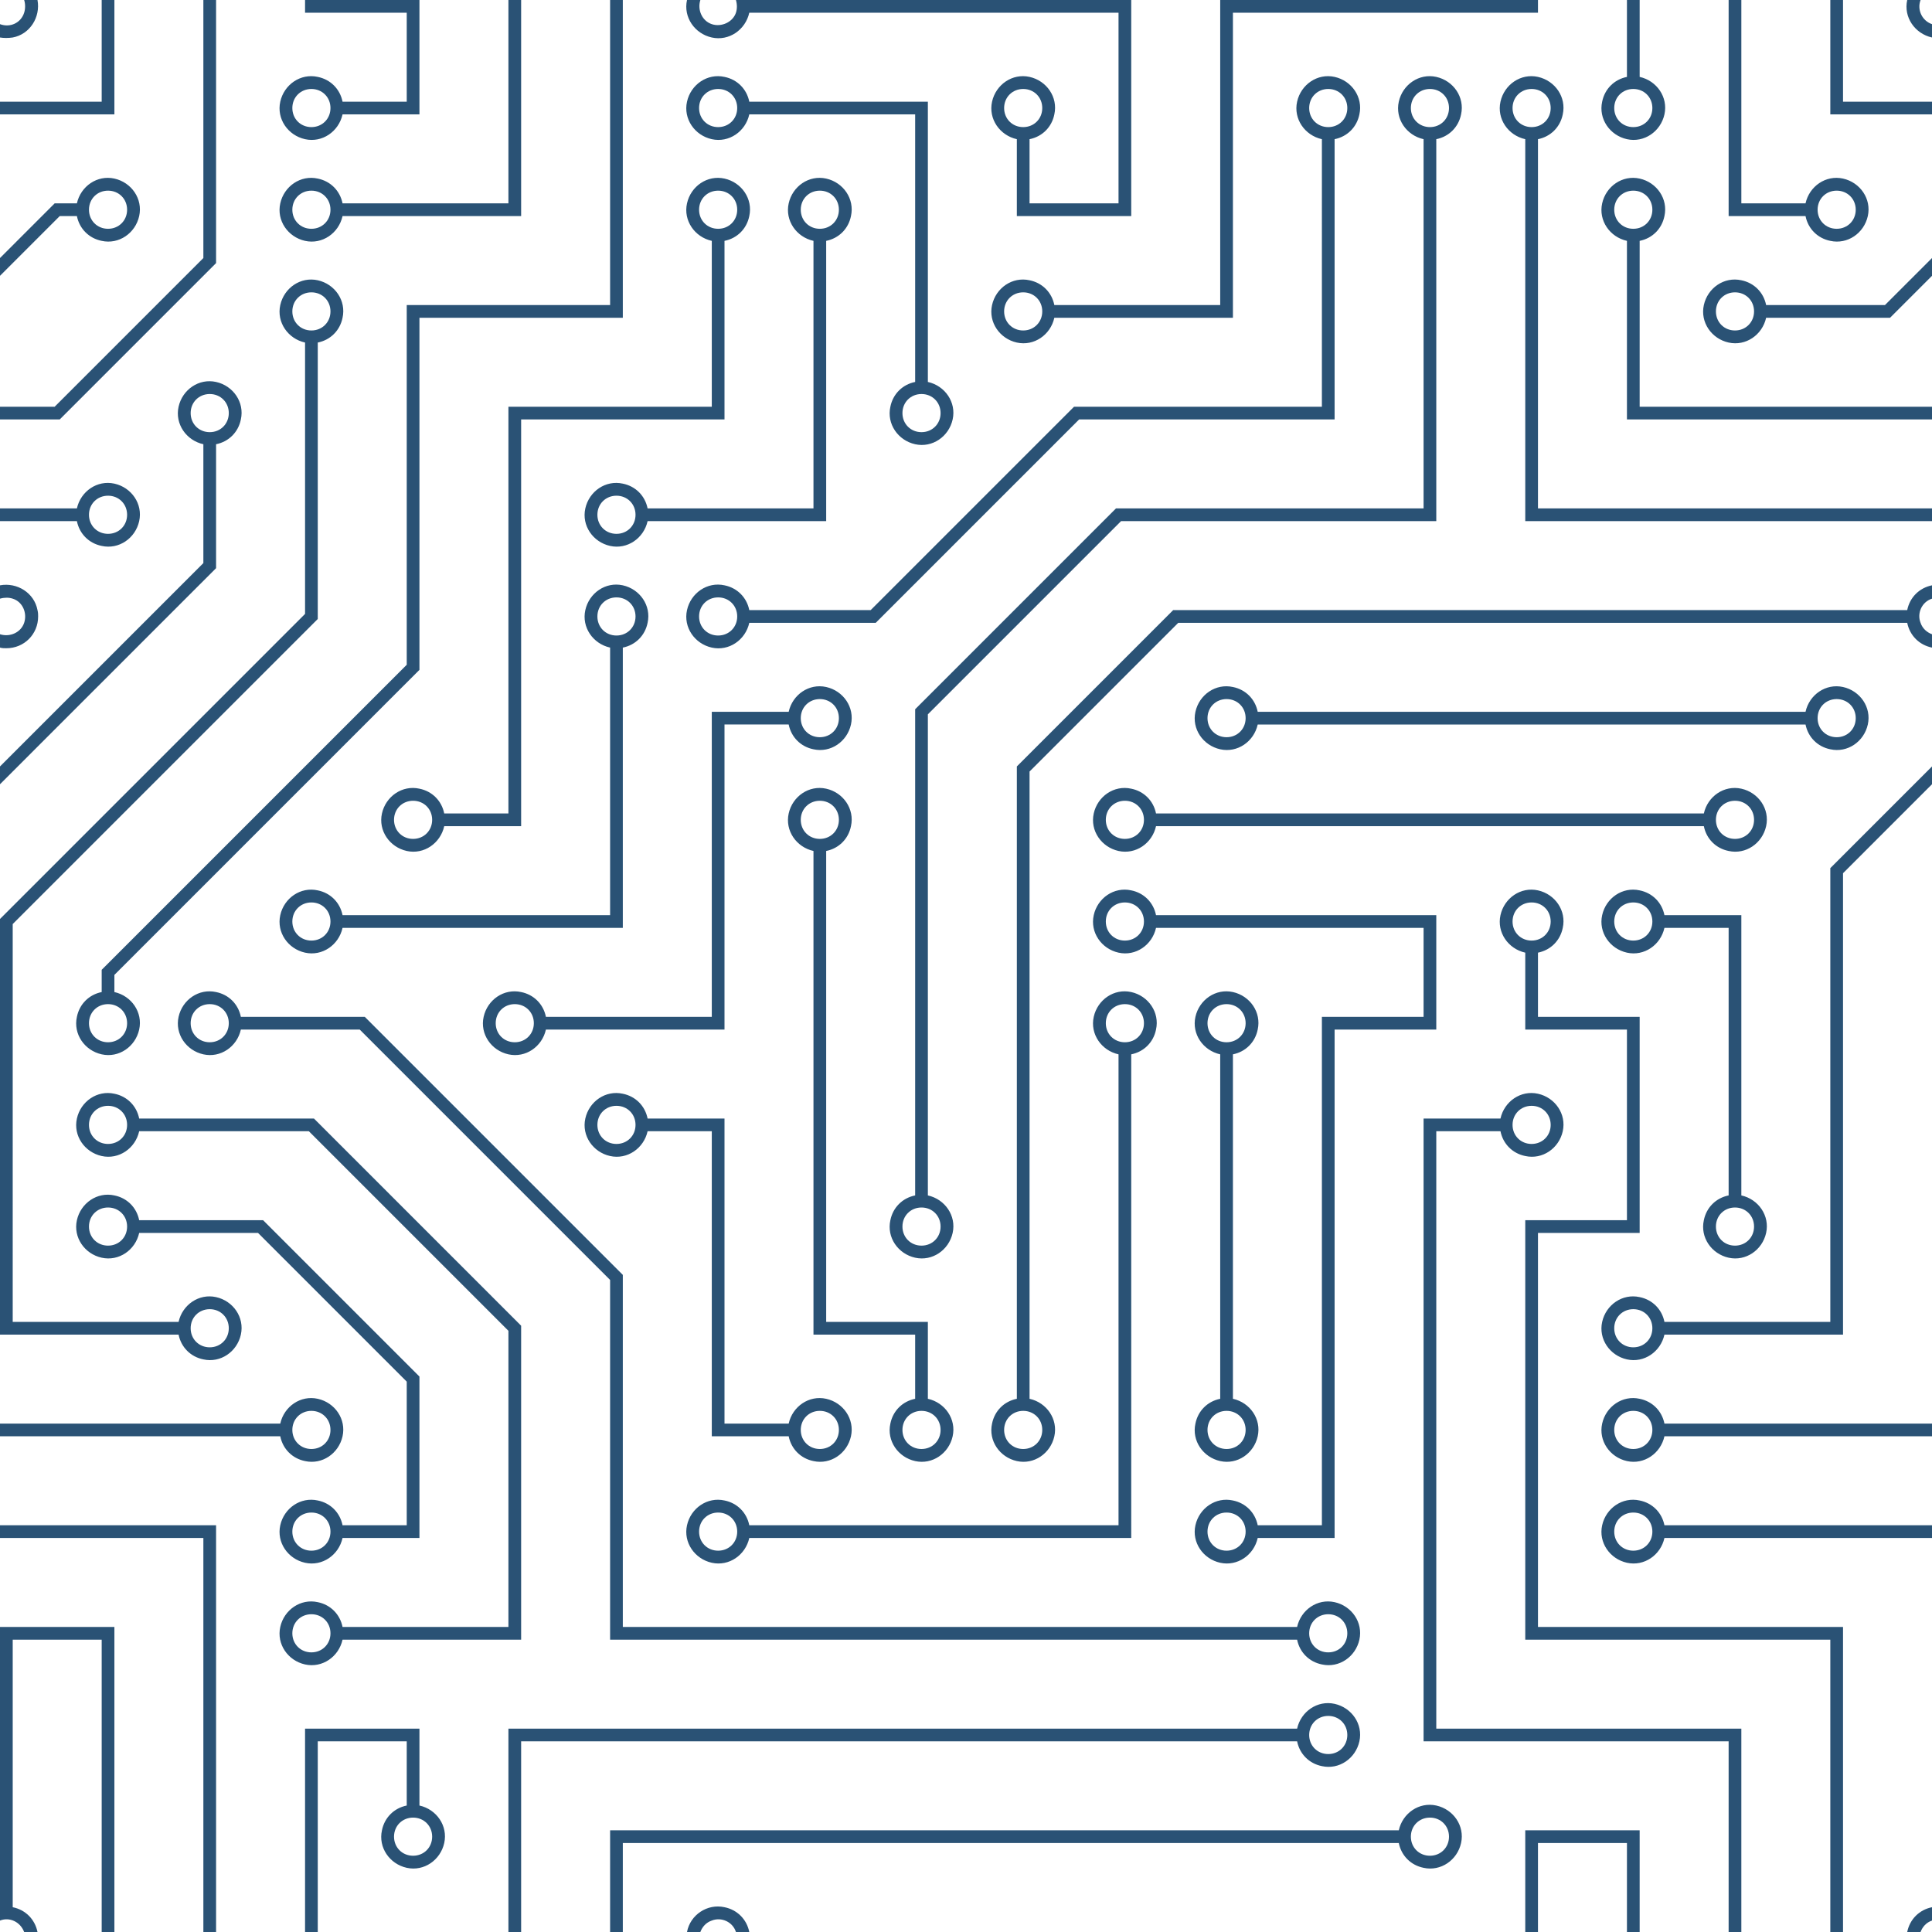 <?xml version="1.0" encoding="utf-8"?>
<!-- Generator: Adobe Illustrator 21.0.0, SVG Export Plug-In . SVG Version: 6.00 Build 0)  -->
<svg version="1.1" id="圖層_1" xmlns="http://www.w3.org/2000/svg" xmlns:xlink="http://www.w3.org/1999/xlink" x="0px" y="0px"
	 viewBox="0 0 304 304" style="enable-background:new 0 0 304 304;" xml:space="preserve">
<style type="text/css">
	.st0{fill:#2A5275;}
</style>
<path class="st0" d="M44.1,224c0.6-2.7,3.2-4.5,5.9-3.9s4.5,3.2,3.9,5.9s-3.2,4.5-5.9,3.9c-2-0.4-3.5-1.9-3.9-3.9H0v-2H44.1z
	 M204.1,272c0.6-2.7,3.2-4.5,5.9-3.9s4.5,3.2,3.9,5.9c-0.6,2.7-3.2,4.5-5.9,3.9c-2-0.4-3.5-1.9-3.9-3.9H82v-2H204.1z M261.9,226
	c-0.6,2.7-3.2,4.5-5.9,3.9c-2.7-0.6-4.5-3.2-3.9-5.9s3.2-4.5,5.9-3.9c2,0.4,3.5,1.9,3.9,3.9H304v2H261.9z M261.9,242
	c-0.6,2.7-3.2,4.5-5.9,3.9c-2.7-0.6-4.5-3.2-3.9-5.9s3.2-4.5,5.9-3.9c2,0.4,3.5,1.9,3.9,3.9H304v2H261.9z M268.1,128
	c0.6-2.7,3.2-4.5,5.9-3.9s4.5,3.2,3.9,5.9c-0.6,2.7-3.2,4.5-5.9,3.9c-2-0.4-3.5-1.9-3.9-3.9h-86.2c-0.6,2.7-3.2,4.5-5.9,3.9
	s-4.5-3.2-3.9-5.9c0.6-2.7,3.2-4.5,5.9-3.9c2,0.4,3.5,1.9,3.9,3.9C181.9,128,268.1,128,268.1,128z M12.1,80c0.6-2.7,3.2-4.5,5.9-3.9
	s4.5,3.2,3.9,5.9c-0.6,2.7-3.2,4.5-5.9,3.9c-2-0.4-3.5-1.9-3.9-3.9H0v-2H12.1z M197.9,114c-0.6,2.7-3.2,4.5-5.9,3.9
	s-4.5-3.2-3.9-5.9c0.6-2.7,3.2-4.5,5.9-3.9c2,0.4,3.5,1.9,3.9,3.9h86.2c0.6-2.7,3.2-4.5,5.9-3.9s4.5,3.2,3.9,5.9
	c-0.6,2.7-3.2,4.5-5.9,3.9c-2-0.4-3.5-1.9-3.9-3.9H197.9z M258,12.1c2.7,0.6,4.5,3.2,3.9,5.9s-3.2,4.5-5.9,3.9
	c-2.7-0.6-4.5-3.2-3.9-5.9c0.4-2,1.9-3.5,3.9-3.9V0h2V12.1z M194,220.1c2.7,0.6,4.5,3.2,3.9,5.9s-3.2,4.5-5.9,3.9s-4.5-3.2-3.9-5.9
	c0.4-2,1.9-3.5,3.9-3.9v-54.2c-2.7-0.6-4.5-3.2-3.9-5.9s3.2-4.5,5.9-3.9s4.5,3.2,3.9,5.9c-0.4,2-1.9,3.5-3.9,3.9V220.1z M242,21.9
	V80h62v2h-64V21.9c-2.7-0.6-4.5-3.2-3.9-5.9s3.2-4.5,5.9-3.9s4.5,3.2,3.9,5.9C245.5,20,244,21.5,242,21.9z M258,37.9V64h46v2h-48
	V37.9c-2.7-0.6-4.5-3.2-3.9-5.9s3.2-4.5,5.9-3.9c2.7,0.6,4.5,3.2,3.9,5.9C261.5,36,260,37.5,258,37.9z M130,133.9V208h16v12.1
	c2.7,0.6,4.5,3.2,3.9,5.9s-3.2,4.5-5.9,3.9s-4.5-3.2-3.9-5.9c0.4-2,1.9-3.5,3.9-3.9V210h-16v-76.1c-2.7-0.6-4.5-3.2-3.9-5.9
	c0.6-2.7,3.2-4.5,5.9-3.9c2.7,0.6,4.5,3.2,3.9,5.9C133.5,132,132,133.5,130,133.9L130,133.9z M124.1,112c0.6-2.7,3.2-4.5,5.9-3.9
	c2.7,0.6,4.5,3.2,3.9,5.9c-0.6,2.7-3.2,4.5-5.9,3.9c-2-0.4-3.5-1.9-3.9-3.9H114v48H85.9c-0.6,2.7-3.2,4.5-5.9,3.9
	c-2.7-0.6-4.5-3.2-3.9-5.9s3.2-4.5,5.9-3.9c2,0.4,3.5,1.9,3.9,3.9H112v-48H124.1z M117.9,242c-0.6,2.7-3.2,4.5-5.9,3.9
	c-2.7-0.6-4.5-3.2-3.9-5.9s3.2-4.5,5.9-3.9c2,0.4,3.5,1.9,3.9,3.9H176v-74.1c-2.7-0.6-4.5-3.2-3.9-5.9s3.2-4.5,5.9-3.9
	s4.5,3.2,3.9,5.9c-0.4,2-1.9,3.5-3.9,3.9V242H117.9z M101.9,178c-0.6,2.7-3.2,4.5-5.9,3.9c-2.7-0.6-4.5-3.2-3.9-5.9s3.2-4.5,5.9-3.9
	c2,0.4,3.5,1.9,3.9,3.9H114v48h10.1c0.6-2.7,3.2-4.5,5.9-3.9c2.7,0.6,4.5,3.2,3.9,5.9s-3.2,4.5-5.9,3.9c-2-0.4-3.5-1.9-3.9-3.9H112
	v-48H101.9z M66,284.1c2.7,0.6,4.5,3.2,3.9,5.9s-3.2,4.5-5.9,3.9c-2.7-0.6-4.5-3.2-3.9-5.9c0.4-2,1.9-3.5,3.9-3.9V274H50v30h-2v-32
	h18V284.1z M236.1,176c0.6-2.7,3.2-4.5,5.9-3.9s4.5,3.2,3.9,5.9s-3.2,4.5-5.9,3.9c-2-0.4-3.5-1.9-3.9-3.9H226v94h48v32h-2v-30h-48
	v-98H236.1z M261.9,146c-0.6,2.7-3.2,4.5-5.9,3.9c-2.7-0.6-4.5-3.2-3.9-5.9s3.2-4.5,5.9-3.9c2,0.4,3.5,1.9,3.9,3.9H274v44.1
	c2.7,0.6,4.5,3.2,3.9,5.9s-3.2,4.5-5.9,3.9c-2.7-0.6-4.5-3.2-3.9-5.9c0.4-2,1.9-3.5,3.9-3.9V146H261.9z M197.9,242
	c-0.6,2.7-3.2,4.5-5.9,3.9s-4.5-3.2-3.9-5.9s3.2-4.5,5.9-3.9c2,0.4,3.5,1.9,3.9,3.9H208v-80h16v-14h-42.1c-0.6,2.7-3.2,4.5-5.9,3.9
	s-4.5-3.2-3.9-5.9s3.2-4.5,5.9-3.9c2,0.4,3.5,1.9,3.9,3.9H226v18h-16v80H197.9z M284.1,32c0.6-2.7,3.2-4.5,5.9-3.9s4.5,3.2,3.9,5.9
	s-3.2,4.5-5.9,3.9c-2-0.4-3.5-1.9-3.9-3.9H272V0h2v32H284.1L284.1,32z M98,101.9V146H53.9c-0.6,2.7-3.2,4.5-5.9,3.9
	s-4.5-3.2-3.9-5.9s3.2-4.5,5.9-3.9c2,0.4,3.5,1.9,3.9,3.9H96v-42.1c-2.7-0.6-4.5-3.2-3.9-5.9s3.2-4.5,5.9-3.9s4.5,3.2,3.9,5.9
	C101.5,100,100,101.5,98,101.9z M53.9,34c-0.6,2.7-3.2,4.5-5.9,3.9s-4.5-3.2-3.9-5.9s3.2-4.5,5.9-3.9c2,0.4,3.5,1.9,3.9,3.9H80V0h2
	v34H53.9z M114,37.9V66H82v64H69.9c-0.6,2.7-3.2,4.5-5.9,3.9c-2.7-0.6-4.5-3.2-3.9-5.9c0.6-2.7,3.2-4.5,5.9-3.9
	c2,0.4,3.5,1.9,3.9,3.9H80V64h32V37.9c-2.7-0.6-4.5-3.2-3.9-5.9s3.2-4.5,5.9-3.9c2.7,0.6,4.5,3.2,3.9,5.9
	C117.5,36,116,37.5,114,37.9z M101.9,82c-0.6,2.7-3.2,4.5-5.9,3.9s-4.5-3.2-3.9-5.9s3.2-4.5,5.9-3.9c2,0.4,3.5,1.9,3.9,3.9H128V37.9
	c-2.7-0.6-4.5-3.2-3.9-5.9s3.2-4.5,5.9-3.9c2.7,0.6,4.5,3.2,3.9,5.9c-0.4,2-1.9,3.5-3.9,3.9V82H101.9z M117.9,18
	c-0.6,2.7-3.2,4.5-5.9,3.9s-4.5-3.2-3.9-5.9s3.2-4.5,5.9-3.9c2,0.4,3.5,1.9,3.9,3.9H146v44.1c2.7,0.6,4.5,3.2,3.9,5.9
	c-0.6,2.7-3.2,4.5-5.9,3.9s-4.5-3.2-3.9-5.9c0.4-2,1.9-3.5,3.9-3.9V18H117.9z M220.1,288c0.6-2.7,3.2-4.5,5.9-3.9s4.5,3.2,3.9,5.9
	c-0.6,2.7-3.2,4.5-5.9,3.9c-2-0.4-3.5-1.9-3.9-3.9H98v14h-2v-16H220.1z M242,149.9V160h16v34h-16v62h48v48h-2v-46h-48v-66h16v-30
	h-16v-12.1c-2.7-0.6-4.5-3.2-3.9-5.9s3.2-4.5,5.9-3.9s4.5,3.2,3.9,5.9C245.5,148,244,149.5,242,149.9z M53.9,18
	c-0.6,2.7-3.2,4.5-5.9,3.9s-4.5-3.2-3.9-5.9s3.2-4.5,5.9-3.9c2,0.4,3.5,1.9,3.9,3.9H64V2H48V0h18v18H53.9z M165.9,50
	c-0.6,2.7-3.2,4.5-5.9,3.9s-4.5-3.2-3.9-5.9s3.2-4.5,5.9-3.9c2,0.4,3.5,1.9,3.9,3.9H192V0h50v2h-48v48H165.9z M117.9,2
	c-0.6,2.7-3.2,4.5-5.9,3.9s-4.5-3.2-3.9-5.9h2.1c-0.5,1.6,0.3,3.3,1.8,3.8s3.3-0.3,3.8-1.8c0.2-0.6,0.2-1.3,0-2H178v34h-18V21.9
	c-2.7-0.6-4.5-3.2-3.9-5.9s3.2-4.5,5.9-3.9s4.5,3.2,3.9,5.9c-0.4,2-1.9,3.5-3.9,3.9V32h14V2H117.9z M117.9,98
	c-0.6,2.7-3.2,4.5-5.9,3.9s-4.5-3.2-3.9-5.9s3.2-4.5,5.9-3.9c2,0.4,3.5,1.9,3.9,3.9H137l32-32h39V21.9c-2.7-0.6-4.5-3.2-3.9-5.9
	s3.2-4.5,5.9-3.9s4.5,3.2,3.9,5.9c-0.4,2-1.9,3.5-3.9,3.9V66h-40.2l-32,32H117.9z M146,188.1c2.7,0.6,4.5,3.2,3.9,5.9
	s-3.2,4.5-5.9,3.9s-4.5-3.2-3.9-5.9c0.4-2,1.9-3.5,3.9-3.9v-76.5L175.6,80H224V21.9c-2.7-0.6-4.5-3.2-3.9-5.9s3.2-4.5,5.9-3.9
	s4.5,3.2,3.9,5.9c-0.4,2-1.9,3.5-3.9,3.9V82h-49.6L146,112.4V188.1z M162,220.1c2.7,0.6,4.5,3.2,3.9,5.9s-3.2,4.5-5.9,3.9
	s-4.5-3.2-3.9-5.9c0.4-2,1.9-3.5,3.9-3.9v-99.5L184.6,96h115.5c0.4-2,1.9-3.5,3.9-3.9v2.1c-1.6,0.5-2.4,2.3-1.8,3.8
	c0.3,0.9,1,1.5,1.8,1.8v2.1c-2-0.4-3.5-1.9-3.9-3.9H185.4L162,121.4V220.1z M18,156.1c2.7,0.6,4.5,3.2,3.9,5.9s-3.2,4.5-5.9,3.9
	s-4.5-3.2-3.9-5.9c0.4-2,1.9-3.5,3.9-3.9v-3.5l48-48V48h32V0h2v50H66v55.4l-48,48V156.1z M50,53.9v43.5l-48,48V208h26.1
	c0.6-2.7,3.2-4.5,5.9-3.9s4.5,3.2,3.9,5.9s-3.2,4.5-5.9,3.9c-2-0.4-3.5-1.9-3.9-3.9H0v-65.4l48-48V53.9c-2.7-0.6-4.5-3.2-3.9-5.9
	s3.2-4.5,5.9-3.9s4.5,3.2,3.9,5.9C53.5,52,52,53.5,50,53.9z M34,69.9v19.5l-34,34v-2.8l32-32V69.9c-2.7-0.6-4.5-3.2-3.9-5.9
	c0.6-2.7,3.2-4.5,5.9-3.9s4.5,3.2,3.9,5.9C37.5,68,36,69.5,34,69.9z M12.1,32c0.6-2.7,3.2-4.5,5.9-3.9s4.5,3.2,3.9,5.9
	s-3.2,4.5-5.9,3.9c-2-0.4-3.5-1.9-3.9-3.9H9.4L0,43.4v-2.8L8.6,32H12.1z M277.9,50c-0.6,2.7-3.2,4.5-5.9,3.9s-4.5-3.2-3.9-5.9
	s3.2-4.5,5.9-3.9c2,0.4,3.5,1.9,3.9,3.9h18.7l7.4-7.4v2.8l-6.6,6.6C297.4,50,277.9,50,277.9,50z M261.9,210
	c-0.6,2.7-3.2,4.5-5.9,3.9c-2.7-0.6-4.5-3.2-3.9-5.9s3.2-4.5,5.9-3.9c2,0.4,3.5,1.9,3.9,3.9H288v-71.4l16-16v2.8l-14,14V210H261.9z
	 M53.9,242c-0.6,2.7-3.2,4.5-5.9,3.9s-4.5-3.2-3.9-5.9s3.2-4.5,5.9-3.9c2,0.4,3.5,1.9,3.9,3.9H64v-22.6L40.6,194H21.9
	c-0.6,2.7-3.2,4.5-5.9,3.9s-4.5-3.2-3.9-5.9s3.2-4.5,5.9-3.9c2,0.4,3.5,1.9,3.9,3.9h19.5L66,216.6V242H53.9z M204.1,256
	c0.6-2.7,3.2-4.5,5.9-3.9s4.5,3.2,3.9,5.9c-0.6,2.7-3.2,4.5-5.9,3.9c-2-0.4-3.5-1.9-3.9-3.9H96v-56.6L56.6,162H37.9
	c-0.6,2.7-3.2,4.5-5.9,3.9s-4.5-3.2-3.9-5.9s3.2-4.5,5.9-3.9c2,0.4,3.5,1.9,3.9,3.9h19.5L98,200.6V256H204.1L204.1,256z M53.9,258
	c-0.6,2.7-3.2,4.5-5.9,3.9s-4.5-3.2-3.9-5.9s3.2-4.5,5.9-3.9c2,0.4,3.5,1.9,3.9,3.9H80v-46.6L48.6,178H21.9
	c-0.6,2.7-3.2,4.5-5.9,3.9s-4.5-3.2-3.9-5.9s3.2-4.5,5.9-3.9c2,0.4,3.5,1.9,3.9,3.9h27.5L82,208.6V258H53.9z M34,39.8v1.6L9.4,66H0
	v-2h8.6L32,40.6V0h2V39.8z M2,300.1c2,0.4,3.5,1.9,3.9,3.9H3.8c-0.6-1.6-2.3-2.4-3.8-1.8l0,0V256h18v48h-2v-46H2V300.1z M34,241v63
	h-2v-62H0v-2h34V241z M17,18H0v-2h16V0h2v18H17z M290,16h14v2h-16V0h2V16z M258,289v15h-2v-14h-14v14h-2v-16h18V289z M0,92.1
	c2.7-0.5,5.4,1.2,5.9,3.9C6,96.4,6,96.7,6,97c0,2.8-2.2,5-5,5c-0.3,0-0.7,0-1-0.1v-2.1c1.6,0.5,3.3-0.3,3.8-1.8S3.6,94.7,2,94.2
	c-0.6-0.2-1.3-0.2-2,0V92.1z M80,272h2v32h-2V272z M117.9,304h-2.1c-0.5-1.6-2.3-2.4-3.8-1.8c-0.9,0.3-1.5,1-1.8,1.8h-2.1
	c0.5-2.7,3.2-4.5,5.9-3.9C116,300.5,117.5,302,117.9,304z M5.9,0C6.4,2.7,4.7,5.4,2,5.9C1.3,6,0.6,6,0,5.9V3.8
	C1.6,4.4,3.3,3.6,3.8,2C4,1.4,4,0.6,3.8,0H5.9z M300.1,0h2.1c-0.6,1.6,0.3,3.3,1.8,3.8l0,0v2.1C301.3,5.3,299.5,2.7,300.1,0L300.1,0
	z M304,300.1v2.1c-0.9,0.3-1.5,1-1.8,1.8h-2.1C300.5,302,302,300.5,304,300.1z M97,100c1.7,0,3-1.3,3-3s-1.3-3-3-3s-3,1.3-3,3
	S95.3,100,97,100z M97,84c1.7,0,3-1.3,3-3s-1.3-3-3-3s-3,1.3-3,3S95.3,84,97,84z M113,100c1.7,0,3-1.3,3-3s-1.3-3-3-3s-3,1.3-3,3
	S111.3,100,113,100z M129,116c1.7,0,3-1.3,3-3s-1.3-3-3-3s-3,1.3-3,3S127.3,116,129,116z M129,132c1.7,0,3-1.3,3-3s-1.3-3-3-3
	s-3,1.3-3,3S127.3,132,129,132z M81,164c1.7,0,3-1.3,3-3s-1.3-3-3-3s-3,1.3-3,3S79.3,164,81,164z M97,180c1.7,0,3-1.3,3-3
	s-1.3-3-3-3s-3,1.3-3,3S95.3,180,97,180z M129,228c1.7,0,3-1.3,3-3s-1.3-3-3-3s-3,1.3-3,3S127.3,228,129,228z M113,244
	c1.7,0,3-1.3,3-3s-1.3-3-3-3s-3,1.3-3,3S111.3,244,113,244z M145,228c1.7,0,3-1.3,3-3s-1.3-3-3-3s-3,1.3-3,3S143.3,228,145,228z
	 M145,196c1.7,0,3-1.3,3-3s-1.3-3-3-3s-3,1.3-3,3S143.3,196,145,196z M161,228c1.7,0,3-1.3,3-3s-1.3-3-3-3s-3,1.3-3,3
	S159.3,228,161,228z M193,244c1.7,0,3-1.3,3-3s-1.3-3-3-3s-3,1.3-3,3S191.3,244,193,244z M193,228c1.7,0,3-1.3,3-3s-1.3-3-3-3
	s-3,1.3-3,3S191.3,228,193,228z M177,164c1.7,0,3-1.3,3-3s-1.3-3-3-3s-3,1.3-3,3S175.3,164,177,164z M193,164c1.7,0,3-1.3,3-3
	s-1.3-3-3-3s-3,1.3-3,3S191.3,164,193,164z M209,260c1.7,0,3-1.3,3-3s-1.3-3-3-3s-3,1.3-3,3C206,258.7,207.3,260,209,260z M209,276
	c1.7,0,3-1.3,3-3s-1.3-3-3-3s-3,1.3-3,3S207.3,276,209,276z M225,292c1.7,0,3-1.3,3-3s-1.3-3-3-3l0,0c-1.7,0-3,1.3-3,3
	S223.3,292,225,292z M241,148c1.7,0,3-1.3,3-3s-1.3-3-3-3s-3,1.3-3,3S239.3,148,241,148z M241,180c1.7,0,3-1.3,3-3s-1.3-3-3-3
	s-3,1.3-3,3S239.3,180,241,180z M257,148c1.7,0,3-1.3,3-3s-1.3-3-3-3s-3,1.3-3,3S255.3,148,257,148z M273,132c1.7,0,3-1.3,3-3
	s-1.3-3-3-3s-3,1.3-3,3S271.3,132,273,132z M177,132c1.7,0,3-1.3,3-3s-1.3-3-3-3s-3,1.3-3,3S175.3,132,177,132z M177,148
	c1.7,0,3-1.3,3-3s-1.3-3-3-3s-3,1.3-3,3S175.3,148,177,148z M193,116c1.7,0,3-1.3,3-3s-1.3-3-3-3s-3,1.3-3,3S191.3,116,193,116z
	 M289,116c1.7,0,3-1.3,3-3s-1.3-3-3-3s-3,1.3-3,3S287.3,116,289,116z M273,52c1.7,0,3-1.3,3-3s-1.3-3-3-3s-3,1.3-3,3
	S271.3,52,273,52z M289,36c1.7,0,3-1.3,3-3s-1.3-3-3-3s-3,1.3-3,3S287.3,36,289,36z M257,36c1.7,0,3-1.3,3-3s-1.3-3-3-3s-3,1.3-3,3
	S255.3,36,257,36z M257,20c1.7,0,3-1.3,3-3s-1.3-3-3-3s-3,1.3-3,3S255.3,20,257,20z M241,20c1.7,0,3-1.3,3-3s-1.3-3-3-3s-3,1.3-3,3
	S239.3,20,241,20z M225,20c1.7,0,3-1.3,3-3s-1.3-3-3-3l0,0c-1.7,0-3,1.3-3,3S223.3,20,225,20z M209,20c1.7,0,3-1.3,3-3s-1.3-3-3-3
	s-3,1.3-3,3S207.3,20,209,20z M49,36c1.7,0,3-1.3,3-3s-1.3-3-3-3s-3,1.3-3,3S47.3,36,49,36z M17,36c1.7,0,3-1.3,3-3s-1.3-3-3-3
	s-3,1.3-3,3S15.3,36,17,36z M49,52c1.7,0,3-1.3,3-3s-1.3-3-3-3s-3,1.3-3,3S47.3,52,49,52z M33,68c1.7,0,3-1.3,3-3s-1.3-3-3-3
	s-3,1.3-3,3C30,66.7,31.3,68,33,68z M49,20c1.7,0,3-1.3,3-3s-1.3-3-3-3s-3,1.3-3,3S47.3,20,49,20z M49,260c1.7,0,3-1.3,3-3
	s-1.3-3-3-3s-3,1.3-3,3C46,258.7,47.3,260,49,260z M65,292c1.7,0,3-1.3,3-3s-1.3-3-3-3s-3,1.3-3,3S63.3,292,65,292z M49,228
	c1.7,0,3-1.3,3-3s-1.3-3-3-3s-3,1.3-3,3S47.3,228,49,228z M49,244c1.7,0,3-1.3,3-3s-1.3-3-3-3s-3,1.3-3,3S47.3,244,49,244z M33,212
	c1.7,0,3-1.3,3-3s-1.3-3-3-3s-3,1.3-3,3S31.3,212,33,212z M113,36c1.7,0,3-1.3,3-3s-1.3-3-3-3s-3,1.3-3,3S111.3,36,113,36z M129,36
	c1.7,0,3-1.3,3-3s-1.3-3-3-3s-3,1.3-3,3S127.3,36,129,36z M113,20c1.7,0,3-1.3,3-3s-1.3-3-3-3s-3,1.3-3,3S111.3,20,113,20z M145,68
	c1.7,0,3-1.3,3-3s-1.3-3-3-3s-3,1.3-3,3C142,66.7,143.3,68,145,68z M161,52c1.7,0,3-1.3,3-3s-1.3-3-3-3s-3,1.3-3,3S159.3,52,161,52z
	 M161,20c1.7,0,3-1.3,3-3s-1.3-3-3-3s-3,1.3-3,3S159.3,20,161,20z M273,196c1.7,0,3-1.3,3-3s-1.3-3-3-3s-3,1.3-3,3
	S271.3,196,273,196z M257,212c1.7,0,3-1.3,3-3s-1.3-3-3-3s-3,1.3-3,3S255.3,212,257,212z M257,228c1.7,0,3-1.3,3-3s-1.3-3-3-3
	s-3,1.3-3,3S255.3,228,257,228z M257,244c1.7,0,3-1.3,3-3s-1.3-3-3-3s-3,1.3-3,3S255.3,244,257,244z M17,180c1.7,0,3-1.3,3-3
	s-1.3-3-3-3s-3,1.3-3,3S15.3,180,17,180z M17,196c1.7,0,3-1.3,3-3s-1.3-3-3-3s-3,1.3-3,3S15.3,196,17,196z M17,164c1.7,0,3-1.3,3-3
	s-1.3-3-3-3s-3,1.3-3,3S15.3,164,17,164z M33,164c1.7,0,3-1.3,3-3s-1.3-3-3-3s-3,1.3-3,3S31.3,164,33,164z M17,84c1.7,0,3-1.3,3-3
	s-1.3-3-3-3s-3,1.3-3,3S15.3,84,17,84z M49,148c1.7,0,3-1.3,3-3s-1.3-3-3-3s-3,1.3-3,3S47.3,148,49,148z M65,132c1.7,0,3-1.3,3-3
	s-1.3-3-3-3s-3,1.3-3,3S63.3,132,65,132z"/>
</svg>
